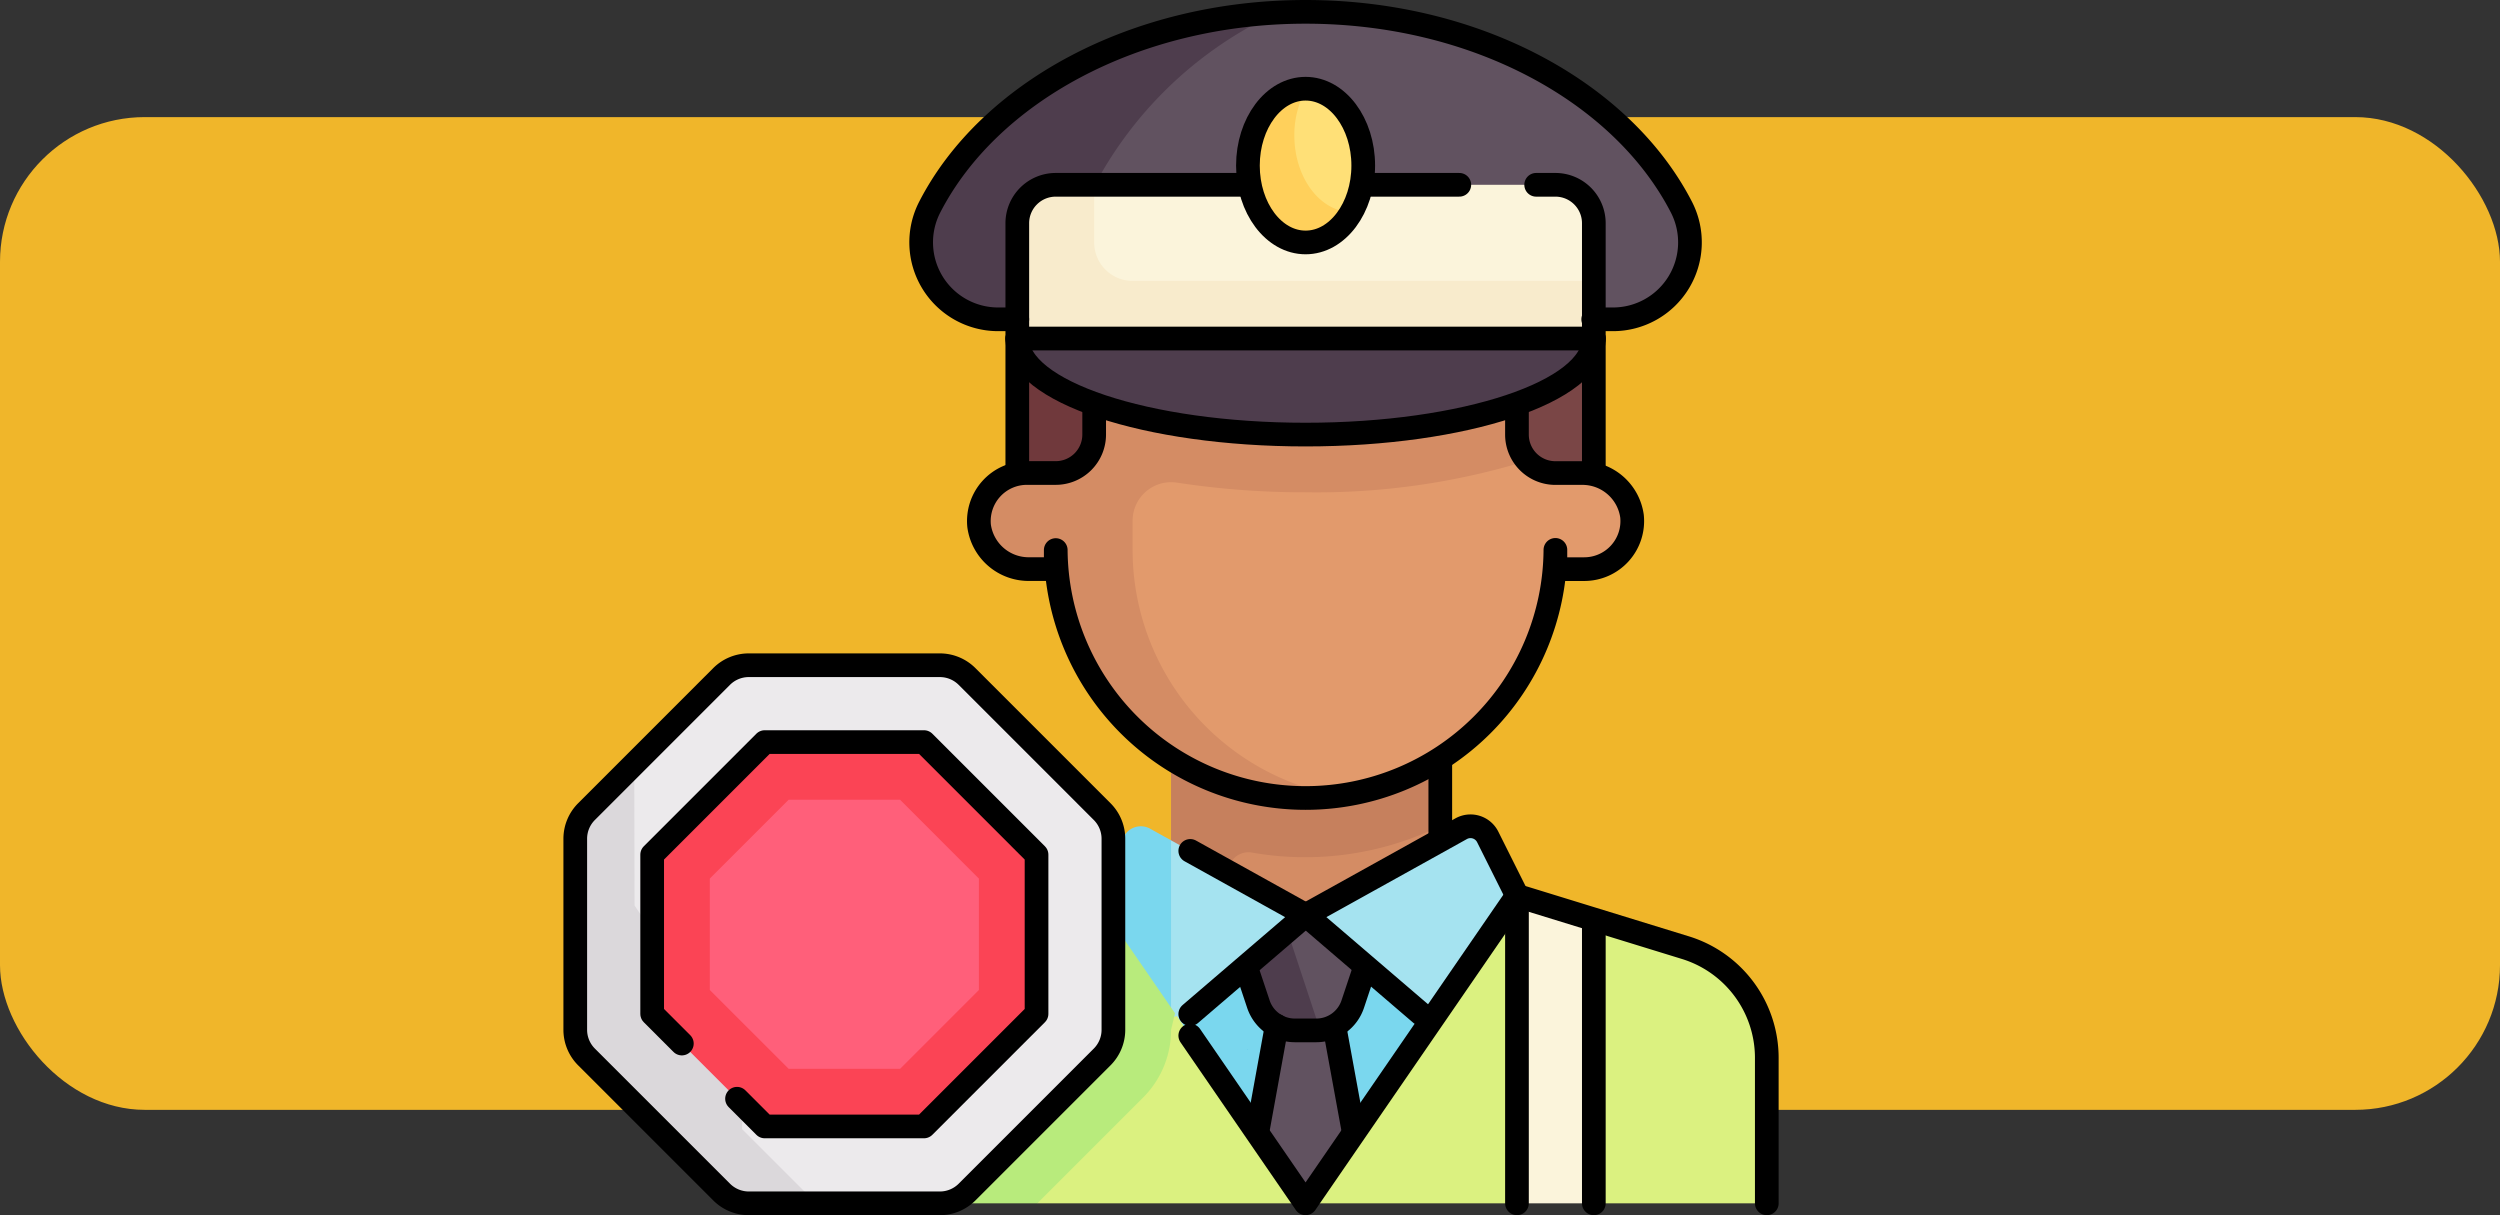 <svg xmlns="http://www.w3.org/2000/svg" width="190" height="92.353" viewBox="0 0 190 92.353">
  <rect x="0" y="0" width="190" height="92.353" fill="#333333" stroke="none"/>
  <g id="Grupo_1062038" data-name="Grupo 1062038" transform="translate(0 0.9)">
    <rect id="Rectángulo_372667" data-name="Rectángulo 372667" width="190" height="75.448" rx="11" transform="translate(0 8)" fill="#f0b62a"/>
    <g id="oficial-de-trafico" transform="translate(43.723 0)">
      <g id="Grupo_1063493" data-name="Grupo 1063493">
        <path id="Trazado_796286" data-name="Trazado 796286" d="M40.139,22.359C44.6,13.661,55.715,7.5,68.714,7.5s24.109,6.161,28.574,14.859a5.849,5.849,0,0,1-5.211,8.509H45.35A5.849,5.849,0,0,1,40.139,22.359Z" transform="translate(-13.213 -7.5)" fill="#615260"/>
        <path id="Trazado_796287" data-name="Trazado 796287" d="M212.3,22.644c4.218-8.216,14.366-14.16,26.432-14.8A29.911,29.911,0,0,0,223.67,23.437a8.759,8.759,0,0,0,.541,7.716h-6.7A5.849,5.849,0,0,1,212.3,22.644Z" transform="translate(-185.371 -7.785)" fill="#4e3d4d"/>
        <path id="Trazado_796288" data-name="Trazado 796288" d="M121.206,384.258l.029.068v-.068l17.512,5.842L121.22,406.166h0L103.694,390.1Z" transform="translate(-65.72 -315.613)" fill="#7ad7ee"/>
        <path id="Trazado_796289" data-name="Trazado 796289" d="M170.077,391.024l-2.255-6.766h11.684l-2.255,6.766a2.887,2.887,0,0,1-1.41,1.622l1.67,9.139-3.847,4.382-3.85-4.382,1.663-9.144A2.887,2.887,0,0,1,170.077,391.024Z" transform="translate(-118.164 -315.613)" fill="#615260"/>
        <g id="Grupo_1063492" data-name="Grupo 1063492" transform="translate(49.658 68.645)">
          <path id="Trazado_796290" data-name="Trazado 796290" d="M224.007,440.325c-.095,0-.086,0-.02-.01Z" transform="translate(-222.546 -430.102)" fill="#0069d0"/>
          <path id="Trazado_796291" data-name="Trazado 796291" d="M193.794,384.258h4.06l2.893,8.763h-1.926a2.921,2.921,0,0,1-2.771-2Z" transform="translate(-193.794 -384.258)" fill="#4e3d4d"/>
        </g>
        <rect id="Rectángulo_373301" data-name="Rectángulo 373301" width="10.224" height="14.605" transform="translate(67.184 23.368)" fill="#7a4646"/>
        <rect id="Rectángulo_373302" data-name="Rectángulo 373302" width="10.224" height="14.605" transform="translate(33.592 23.368)" fill="#70393c"/>
        <rect id="Rectángulo_373303" data-name="Rectángulo 373303" width="18.267" height="14.605" transform="translate(47.457 54.04)" fill="#d48c64"/>
        <path id="Trazado_796292" data-name="Trazado 796292" d="M164.221,311.937a23.372,23.372,0,0,1-14.27,2.021,1.559,1.559,0,0,0-1.287.329,1.4,1.4,0,0,0-.509,1.092V318.7h-4.382V304.1h20.447Z" transform="translate(-98.497 -250.057)" fill="#c6805d"/>
        <path id="Trazado_796293" data-name="Trazado 796293" d="M205.729,353.084l-5.842,4.219,2.936,13.145,13.13-11.684Z" transform="translate(-160.452 -290.119)" fill="#a5e3f0"/>
        <path id="Trazado_796294" data-name="Trazado 796294" d="M261.842,363.077l-1.265,1.126h-1.968L256,352.518l2.239-4.478a1.46,1.46,0,0,1,2.016-.624l1.588.882Z" transform="translate(-216.566 -285.334)" fill="#7ad7ee"/>
        <path id="Trazado_796295" data-name="Trazado 796295" d="M67.472,160.554h1.982a2.921,2.921,0,0,0,2.921-2.921v-5.842h32.132v5.842a2.921,2.921,0,0,0,2.921,2.921h1.982a3.8,3.8,0,0,1,3.841,3.275,3.652,3.652,0,0,1-3.632,4.028h-2.265a18.968,18.968,0,0,1-37.826,0H67.265a3.652,3.652,0,0,1-3.632-4.028A3.794,3.794,0,0,1,67.472,160.554Z" transform="translate(-32.942 -125.501)" fill="#e29a6c"/>
        <path id="Trazado_796296" data-name="Trazado 796296" d="M111.245,160.554h1.982a2.921,2.921,0,0,0,2.921-2.921v-5.842h32.132v5.842a2.9,2.9,0,0,0,.788,1.983,54.5,54.5,0,0,1-16.854,2.4,63.493,63.493,0,0,1-9.732-.729,2.93,2.93,0,0,0-3.413,2.877V166.4a18.975,18.975,0,0,0,16.075,18.741,18.851,18.851,0,0,1-21.843-17.28h-2.265a3.652,3.652,0,0,1-3.632-4.028A3.794,3.794,0,0,1,111.245,160.554Z" transform="translate(-76.714 -125.501)" fill="#d48c64"/>
        <path id="Trazado_796297" data-name="Trazado 796297" d="M123.441,347.417a1.461,1.461,0,0,1,2.016.623l2.239,4.478-2.936,13.145-13.13-11.684Z" transform="translate(-56.115 -285.334)" fill="#a5e3f0"/>
        <path id="Trazado_796298" data-name="Trazado 796298" d="M123.461,143.774c0,4.033-9.808,7.3-21.908,7.3s-21.908-3.27-21.908-7.3Z" transform="translate(-46.053 -118.945)" fill="#4e3d4d"/>
        <path id="Trazado_796299" data-name="Trazado 796299" d="M82.567,79.645h37.974a2.921,2.921,0,0,1,2.921,2.921v8.763H79.646V82.566A2.921,2.921,0,0,1,82.567,79.645Z" transform="translate(-46.054 -66.5)" fill="#fbf4db"/>
        <ellipse id="Elipse_8074" data-name="Elipse 8074" cx="4.382" cy="5.842" rx="4.382" ry="5.842" transform="translate(51.119 5.842)" fill="#ffe077"/>
        <path id="Trazado_796300" data-name="Trazado 796300" d="M23.566,376.242h.014l12.788,3.938a8.763,8.763,0,0,1,6.184,8.375V399.61H29.408l-2.883-1.5-3.205,1.5H7.5Z" transform="translate(48 -309.058)" fill="#dbf180"/>
        <path id="Trazado_796301" data-name="Trazado 796301" d="M210.491,426.385l9.785,14.232H199.888V429.562Z" transform="translate(-164.775 -350.065)" fill="#dbf180"/>
        <path id="Trazado_796302" data-name="Trazado 796302" d="M260.533,380.18l12.788-3.938h.015l6.143,8.926-.3,1.255a7.252,7.252,0,0,1-2.139,5.163l-8.024,8.024H254.349V388.555A8.763,8.763,0,0,1,260.533,380.18Z" transform="translate(-233.901 -309.058)" fill="#b8eb7c"/>
        <path id="Trazado_796303" data-name="Trazado 796303" d="M293.235,280.048h14.519a2.921,2.921,0,0,1,2.066.856l10.267,10.267a2.921,2.921,0,0,1,.856,2.065v14.519a2.92,2.92,0,0,1-.856,2.065L309.82,320.087a2.921,2.921,0,0,1-2.066.856H293.235a2.921,2.921,0,0,1-2.066-.856L280.9,309.82a2.921,2.921,0,0,1-.856-2.065V293.236a2.92,2.92,0,0,1,.856-2.065L291.169,280.9A2.921,2.921,0,0,1,293.235,280.048Z" transform="translate(-280.047 -230.39)" fill="#eceaec"/>
        <path id="Trazado_796304" data-name="Trazado 796304" d="M408.473,321.74l.022,10.664,8.25,12.267-.078,4.728,5.639,5.639H417.18a2.92,2.92,0,0,1-2.065-.856l-10.267-10.267a2.921,2.921,0,0,1-.855-2.065V327.331a2.921,2.921,0,0,1,.855-2.065Z" transform="translate(-403.992 -264.486)" fill="#dbd8db"/>
        <path id="Trazado_796305" data-name="Trazado 796305" d="M327.83,320.129h10.889l7.7,7.7v10.889l-7.7,7.7H327.83l-7.7-7.7V327.829Z" transform="translate(-312.827 -263.168)" fill="#ff5f7a"/>
        <path id="Trazado_796306" data-name="Trazado 796306" d="M332.768,312.112l8.556,8.556v12.1l-8.556,8.556h-12.1l-8.556-8.556v-12.1l8.556-8.556h12.1Zm-16.273,18.84,5.988,5.989h8.472l5.988-5.989v-8.469l-5.988-5.989h-8.472l-5.988,5.989Z" transform="translate(-306.271 -256.612)" fill="#fb4455"/>
        <path id="Trazado_796307" data-name="Trazado 796307" d="M85.487,399.61H79.645V376.242h.015l5.828,1.794Z" transform="translate(-8.079 -309.058)" fill="#fbf4db"/>
        <path id="Trazado_796308" data-name="Trazado 796308" d="M82.566,79.645h2.921v4.382a2.921,2.921,0,0,0,2.921,2.921h35.053v4.382H79.645V82.566A2.921,2.921,0,0,1,82.566,79.645Z" transform="translate(-46.053 -66.5)" fill="#f8ebcc"/>
        <path id="Trazado_796309" data-name="Trazado 796309" d="M185.235,39.565c.021,0,.04.008.061.008a7.1,7.1,0,0,0-.914,3.534c0,3.2,1.93,5.789,4.32,5.834a4.122,4.122,0,0,1-3.468,2.308c-2.42,0-4.382-2.616-4.382-5.842S182.815,39.565,185.235,39.565Z" transform="translate(-129.735 -33.723)" fill="#ffd05b"/>
      </g>
      <g id="Grupo_1063494" data-name="Grupo 1063494">
        <line id="Línea_460" data-name="Línea 460" y1="5.842" transform="translate(65.739 56.961)" fill="none" stroke="#000" stroke-linecap="round" stroke-linejoin="round" stroke-miterlimit="10" stroke-width="1.8"/>
        <path id="Trazado_796310" data-name="Trazado 796310" d="M120.379,361.477l-8.749-7.5,11.811-6.562a1.461,1.461,0,0,1,2.016.623l2.239,4.478" transform="translate(-56.115 -285.334)" fill="none" stroke="#000" stroke-linecap="round" stroke-linejoin="round" stroke-miterlimit="10" stroke-width="1.8"/>
        <path id="Trazado_796311" data-name="Trazado 796311" d="M199.807,357.493l8.778,4.877-8.778,7.524" transform="translate(-153.07 -293.725)" fill="none" stroke="#000" stroke-linecap="round" stroke-linejoin="round" stroke-miterlimit="10" stroke-width="1.8"/>
        <path id="Trazado_796312" data-name="Trazado 796312" d="M175.837,408.306l.795,2.384a2.921,2.921,0,0,0,2.771,2h1.631a2.921,2.921,0,0,0,2.771-2l.795-2.384" transform="translate(-124.718 -335.28)" fill="none" stroke="#000" stroke-linecap="round" stroke-linejoin="round" stroke-miterlimit="10" stroke-width="1.8"/>
        <line id="Línea_461" data-name="Línea 461" x2="1.383" y2="7.57" transform="translate(57.716 77.243)" fill="none" stroke="#000" stroke-linecap="round" stroke-linejoin="round" stroke-miterlimit="10" stroke-width="1.8"/>
        <line id="Línea_462" data-name="Línea 462" x1="1.406" y2="7.731" transform="translate(51.902 77.055)" fill="none" stroke="#000" stroke-linecap="round" stroke-linejoin="round" stroke-miterlimit="10" stroke-width="1.8"/>
        <path id="Trazado_796313" data-name="Trazado 796313" d="M104.51,172.832v2.008a2.921,2.921,0,0,0,2.921,2.921h1.982a3.8,3.8,0,0,1,3.841,3.275,3.652,3.652,0,0,1-3.632,4.028h-2.191V183.6a18.987,18.987,0,0,1-37.973.014v1.446H67.475a3.8,3.8,0,0,1-3.841-3.275,3.652,3.652,0,0,1,3.632-4.028h2.191a2.921,2.921,0,0,0,2.921-2.921v-2.008" transform="translate(-32.944 -142.709)" fill="none" stroke="#000" stroke-linecap="round" stroke-linejoin="round" stroke-miterlimit="10" stroke-width="1.8"/>
        <path id="Trazado_796314" data-name="Trazado 796314" d="M79.646,143.774c0,4.033,9.808,7.3,21.908,7.3s21.908-3.27,21.908-7.3" transform="translate(-46.054 -118.945)" fill="none" stroke="#000" stroke-linecap="round" stroke-linejoin="round" stroke-miterlimit="10" stroke-width="1.8"/>
        <line id="Línea_465" data-name="Línea 465" y1="10.224" transform="translate(77.408 24.829)" fill="none" stroke="#000" stroke-linecap="round" stroke-linejoin="round" stroke-miterlimit="10" stroke-width="1.8"/>
        <line id="Línea_466" data-name="Línea 466" y1="10.224" transform="translate(33.592 24.829)" fill="none" stroke="#000" stroke-linecap="round" stroke-linejoin="round" stroke-miterlimit="10" stroke-width="1.8"/>
        <path id="Trazado_796315" data-name="Trazado 796315" d="M119.08,79.645h1.461a2.921,2.921,0,0,1,2.921,2.921v8.763H79.646V82.566a2.921,2.921,0,0,1,2.921-2.921H97.172" transform="translate(-46.054 -66.5)" fill="none" stroke="#000" stroke-linecap="round" stroke-linejoin="round" stroke-miterlimit="10" stroke-width="1.8"/>
        <line id="Línea_467" data-name="Línea 467" x2="7.303" transform="translate(59.882 13.145)" fill="none" stroke="#000" stroke-linecap="round" stroke-linejoin="round" stroke-miterlimit="10" stroke-width="1.8"/>
        <path id="Trazado_796316" data-name="Trazado 796316" d="M46.805,30.868H45.35a5.849,5.849,0,0,1-5.211-8.509C44.6,13.661,55.715,7.5,68.713,7.5s24.109,6.161,28.574,14.859a5.849,5.849,0,0,1-5.211,8.509h-1.5" transform="translate(-13.213 -7.5)" fill="none" stroke="#000" stroke-linecap="round" stroke-linejoin="round" stroke-miterlimit="10" stroke-width="1.8"/>
        <path id="Trazado_796317" data-name="Trazado 796317" d="M26.472,399.609V388.554a8.763,8.763,0,0,0-6.184-8.375L7.5,376.241" transform="translate(64.081 -309.057)" fill="none" stroke="#000" stroke-linecap="round" stroke-linejoin="round" stroke-miterlimit="10" stroke-width="1.8"/>
        <ellipse id="Elipse_8075" data-name="Elipse 8075" cx="4.382" cy="5.842" rx="4.382" ry="5.842" transform="translate(51.119 5.842)" fill="none" stroke="#000" stroke-linecap="round" stroke-linejoin="round" stroke-miterlimit="10" stroke-width="1.8"/>
        <path id="Trazado_796318" data-name="Trazado 796318" d="M111.71,386.864l8.763,12.746,16.066-23.368" transform="translate(-64.973 -309.058)" fill="none" stroke="#000" stroke-linecap="round" stroke-linejoin="round" stroke-miterlimit="10" stroke-width="1.8"/>
        <line id="Línea_468" data-name="Línea 468" y2="23.368" transform="translate(71.566 67.184)" fill="none" stroke="#000" stroke-linecap="round" stroke-linejoin="round" stroke-miterlimit="10" stroke-width="1.8"/>
        <line id="Línea_469" data-name="Línea 469" y2="21.456" transform="translate(77.408 69.097)" fill="none" stroke="#000" stroke-linecap="round" stroke-linejoin="round" stroke-miterlimit="10" stroke-width="1.8"/>
        <path id="Trazado_796319" data-name="Trazado 796319" d="M293.235,280.048h14.519a2.921,2.921,0,0,1,2.066.856l10.267,10.267a2.921,2.921,0,0,1,.856,2.065v14.519a2.92,2.92,0,0,1-.856,2.065L309.82,320.087a2.921,2.921,0,0,1-2.066.856H293.235a2.921,2.921,0,0,1-2.066-.856L280.9,309.82a2.921,2.921,0,0,1-.856-2.065V293.236a2.92,2.92,0,0,1,.856-2.065L291.169,280.9A2.921,2.921,0,0,1,293.235,280.048Z" transform="translate(-280.047 -230.39)" fill="none" stroke="#000" stroke-linecap="round" stroke-linejoin="round" stroke-miterlimit="10" stroke-width="1.8"/>
        <path id="Trazado_796320" data-name="Trazado 796320" d="M314.369,335.023l-2.256-2.256v-12.1l8.556-8.556h12.1l8.556,8.556v12.1l-8.556,8.556h-12.1l-2.107-2.107" transform="translate(-306.271 -256.613)" fill="none" stroke="#000" stroke-linecap="round" stroke-linejoin="round" stroke-miterlimit="10" stroke-width="1.8"/>
      </g>
    </g>
  </g>
</svg>
